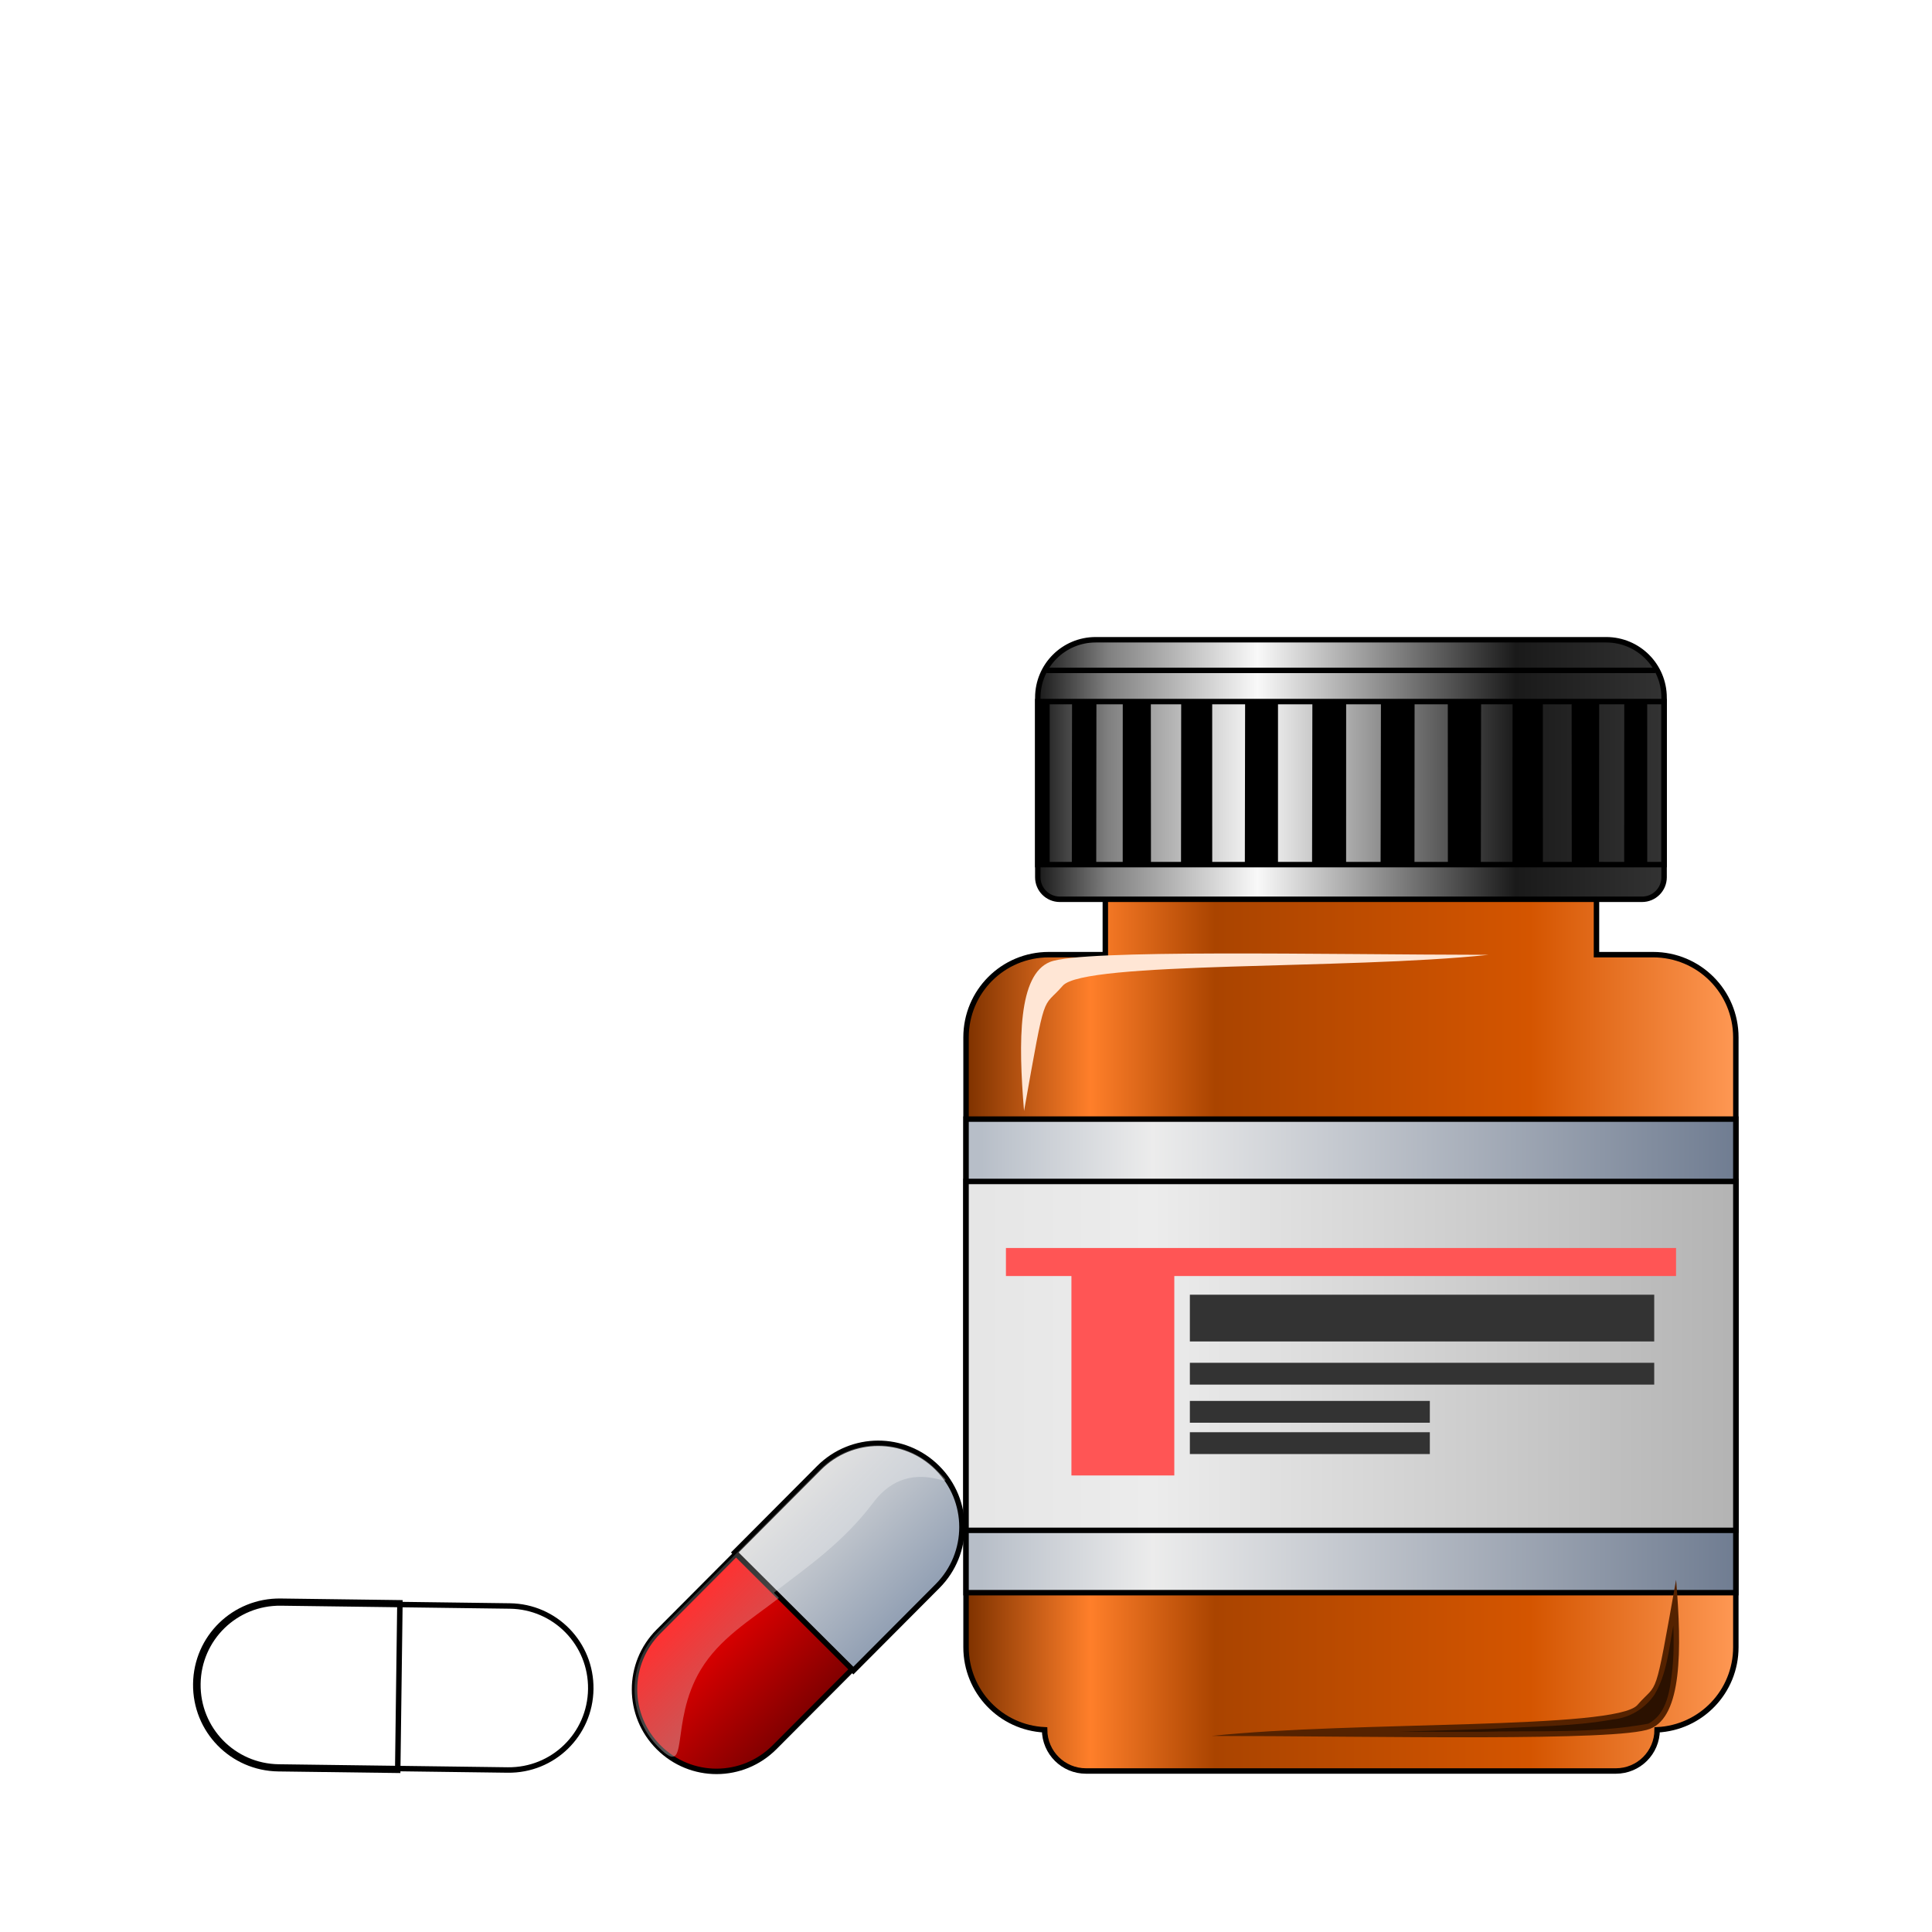 <svg:svg xmlns:dc="http://purl.org/dc/elements/1.1/" xmlns:ns1="http://sodipodi.sourceforge.net/DTD/sodipodi-0.dtd" xmlns:ns2="http://www.inkscape.org/namespaces/inkscape" xmlns:ns3="http://www.w3.org/1999/xlink" xmlns:ns5="http://creativecommons.org/ns#" xmlns:rdf="http://www.w3.org/1999/02/22-rdf-syntax-ns#" xmlns:svg="http://www.w3.org/2000/svg" height="1418.947" id="svg2598" version="1.0" viewBox="-142.103 -452.702 1418.947 1418.947" width="1418.947" ns1:docname="boccettacapsule.svg" ns1:version="0.32" ns2:export-filename="/home/prod402/ivan/boccettacapsule.png" ns2:export-xdpi="13.552941" ns2:export-ydpi="13.552941" ns2:output_extension="org.inkscape.output.svg.inkscape" ns2:version="0.46">
  <svg:defs id="defs2600">
    <svg:linearGradient gradientTransform="translate(-6.079 -162.11)" gradientUnits="userSpaceOnUse" id="linearGradient4334" x1="302.71" x2="302.71" y1="691.55" y2="511.1" ns2:collect="always" ns3:href="#linearGradient3615" />
    <svg:linearGradient gradientTransform="translate(-6.079 -162.11)" gradientUnits="userSpaceOnUse" id="linearGradient4332" x1="521.85" x2="521.85" y1="509.11" y2="832.69" ns2:collect="always" ns3:href="#linearGradient2832" />
    <svg:linearGradient gradientTransform="translate(-6.079 -162.11)" gradientUnits="userSpaceOnUse" id="linearGradient4330" x1="240.54" x2="240.54" y1="513.19" y2="829.26" ns2:collect="always" ns3:href="#linearGradient2824" />
    <svg:linearGradient id="linearGradient3615">
      <svg:stop id="stop3617" offset="0" style="stop-color:#ffffff" />
      <svg:stop id="stop3619" offset="1" style="stop-color:#ffffff;stop-opacity:.574" />
    </svg:linearGradient>
    <svg:linearGradient id="linearGradient2832">
      <svg:stop id="stop2834" offset="0" style="stop-color:#dadada" />
      <svg:stop id="stop2836" offset="1" style="stop-color:#919fb3" />
    </svg:linearGradient>
    <svg:linearGradient id="linearGradient2824">
      <svg:stop id="stop2826" offset="0" style="stop-color:#ff0000" />
      <svg:stop id="stop2828" offset="1" style="stop-color:#800000" />
    </svg:linearGradient>
    <svg:linearGradient gradientTransform="matrix(1 0 0 .737 0 173.76)" gradientUnits="userSpaceOnUse" id="linearGradient4322" x1="-1096.4" x2="-540" y1="654.1" y2="654.1" ns2:collect="always">
      <svg:stop id="stop4082" offset="0" style="stop-color:#e6e6e6" />
      <svg:stop id="stop4084" offset=".226" style="stop-color:#ececec" />
      <svg:stop id="stop4086" offset="1" style="stop-color:#b3b3b3" />
    </svg:linearGradient>
    <svg:filter height="1.24" id="filter4054" width="1.081" x="-.04" y="-.12" ns2:collect="always">
      <svg:feGaussianBlur id="feGaussianBlur4056" stdDeviation="5.789" ns2:collect="always" />
    </svg:filter>
    <svg:linearGradient gradientUnits="userSpaceOnUse" id="linearGradient4320" x1="-1096.4" x2="-540" y1="654.1" y2="654.1" ns2:collect="always">
      <svg:stop id="stop4027" offset="0" style="stop-color:#b7bec8" />
      <svg:stop id="stop4033" offset=".226" style="stop-color:#ececec" />
      <svg:stop id="stop4029" offset="1" style="stop-color:#6f7c91" />
    </svg:linearGradient>
    <svg:linearGradient gradientUnits="userSpaceOnUse" id="linearGradient4318" x1="-1050.3" x2="-599.19" y1="156.65" y2="156.65" ns2:collect="always">
      <svg:stop id="stop3977" offset="0" style="stop-color:#ffffff" />
      <svg:stop id="stop3979" offset="1" style="stop-color:#ffffff;stop-opacity:0" />
    </svg:linearGradient>
    <svg:clipPath clipPathUnits="userSpaceOnUse" id="clipPath3961">
      <svg:path d="m-1054.7 179.56v119.75h459.98v-119.75h-459.98z" id="path3963" style="fill-rule:evenodd;stroke:#000000;stroke-width:4;fill:#ffffff" ns1:nodetypes="ccccc" />
    </svg:clipPath>
    <svg:linearGradient gradientUnits="userSpaceOnUse" id="linearGradient4316" x1="-1054.6" x2="-592.71" y1="183.15" y2="183.15" ns2:collect="always">
      <svg:stop id="stop3987" offset="0" style="stop-color:#1a1a1a" />
      <svg:stop id="stop3993" offset=".112" style="stop-color:#808080" />
      <svg:stop id="stop3995" offset=".349" style="stop-color:#f9f9f9" />
      <svg:stop id="stop3997" offset=".76" style="stop-color:#1a1a1a" />
      <svg:stop id="stop3989" offset="1" style="stop-color:#333333" />
    </svg:linearGradient>
    <svg:linearGradient gradientUnits="userSpaceOnUse" id="linearGradient4314" x1="-1105.5" x2="-540.02" y1="644.95" y2="644.95" ns2:collect="always">
      <svg:stop id="stop4001" offset="0" style="stop-color:#803300" />
      <svg:stop id="stop4007" offset=".158" style="stop-color:#ff7f2a" />
      <svg:stop id="stop4009" offset=".32" style="stop-color:#aa4400" />
      <svg:stop id="stop4011" offset=".729" style="stop-color:#d45500" />
      <svg:stop id="stop4003" offset="1" style="stop-color:#ff9955" />
    </svg:linearGradient>
  </svg:defs>
  <ns1:namedview bordercolor="#666666" borderopacity="1.0" gridtolerance="10000" guidetolerance="10" id="base" objecttolerance="10" pagecolor="#ffffff" showgrid="false" ns2:current-layer="layer1" ns2:cx="375" ns2:cy="520" ns2:document-units="px" ns2:pageopacity="0.0" ns2:pageshadow="2" ns2:window-height="722" ns2:window-width="1316" ns2:window-x="0" ns2:window-y="27" ns2:zoom="0.35" />
  <svg:g id="layer1" ns2:groupmode="layer" ns2:label="Layer 1">
    <svg:g id="boccettacapsule" transform="translate(1674.8 -1097)" ns2:label="#g4336">
      <svg:g id="g4264" transform="translate(0,980)" ns2:label="#g4103">
        <svg:path d="m-1005.1 282.34v83.1h-41.5c-33.7 0-60.8 27.1-60.8 60.78v447.81c0 32.66 25.5 59.14 57.7 60.72 0.1 16.78 13.7 30.25 30.4 30.25h389.11c16.8 0 30.31-13.47 30.37-30.25 32.27-1.56 57.79-28.05 57.79-60.72v-447.81c0-33.68-27.14-60.78-60.82-60.78h-41.53v-83.1h-360.72z" id="path4266" style="fill-rule:evenodd;stroke:#000000;stroke-width:4;fill:url(#linearGradient4314)" />
        <svg:path d="m-1012.2 134.16c-23.5 0-42.5 18.98-42.5 42.56v131.84c0 8.98 7.2 16.22 16.2 16.22h427.56c8.98 0 16.22-7.24 16.22-16.22v-131.84c0-23.58-18.99-42.56-42.56-42.56h-374.92z" id="path4268" style="fill-rule:evenodd;stroke:#000000;stroke-width:4;fill:url(#linearGradient4316)" ns1:nodetypes="ccccccccc" />
        <svg:path clip-path="url(#clipPath3961)" d="m-545.75-203.29l-5.09 25.3 0.01 599.12 4.91-24.21s0.17-600.21 0.17-600.21m-12.03 48.93l-0.12 0.36-9.41 23.68 0.11 598.9 9.02-22.65 0.1-0.27s0.3-600.02 0.3-600.02m-20.66 46.1l-0.4 0.69s-13.32 21.31-13.32 21.31 0.45 598.52 0.45 598.52l12.72-20.38 0.29-0.52s0.26-599.62 0.26-599.62m-28.73 41.746s-0.75 0.905-0.75 0.905l-15.96 17.484s-0.26 599.5-0.26 599.5l16.53-18.14s0.55-0.68 0.55-0.68l-0.11-599.07v-0.004m-34.99 35.269l-1.22 1.013-19.41 14.846s0.5 598.92 0.5 598.92l18.54-14.19 0.92-0.76 0.67-599.82v-0.005m-41.65 29.181l-1.7 0.984-20.38 10.445c0 0-0.39 599.47-0.39 599.47l21.29-10.93 1.28-0.73-0.1-599.23v-0.004m-45.04 20.873l-2.26 0.775s-22.55 6.842-22.55 6.842 0.31 599.22 0.31 599.22l21.83-6.63s1.69-0.58 1.69-0.58l0.98-599.63v-0.001m-49.01 12.721s-2.73 0.44-2.73 0.44-21.78 2.522-21.78 2.522l-1.3 599.42s23.33-2.66 23.33-2.66 2.04-0.33 2.04-0.33 0.44-599.39 0.44-599.39m-50.34 3.672l-3.17-0.048-21.39-1.443-1.13 599.27 23.18 1.55s2.37 0.04 2.37 0.04l0.14-599.37v0.002m-50.08-5.363l-2.3-0.437s-21.61-5.36-21.61-5.36l-0.98 599.15s21.37 5.37 21.37 5.37 3.49 0.69 3.49 0.69 0.03-599.41 0.03-599.41v-0.001m-48.37-14.139l-2.58-1.024-19.97-9.016-0.66 599.16 19.75 8.96 3.58 1.43-0.12-599.51m-45.17-22.66l-2.72-1.74-17.71-12.282-0.17 599.47 17.53 12.13 3.51 2.22s-0.44-599.8-0.44-599.8m-39.58-29.808l-3.5-3.203-14.3-14.224-0.9 598.68s15.4 15.45 15.4 15.45l2.6 2.39 0.7-599.09v0.002m-34.6-37.273s-2.4-3.23-2.4-3.23l-11.9-17.123s-0.4 599.41-0.4 599.41l11.8 16.98s2.9 3.76 2.9 3.76v-599.8-0.001m-26.8-41.869l-2-3.92-8.5-18.57-0.8 598.4 8.4 18.59 2.3 4.45 0.6-598.95m-19.4-46.92s-1.3-4.61-1.3-4.61l-4.9-19.34s-0.5 599.01-0.5 599.01l4.9 19.53 1.5 5.11 0.3-599.7m-10.4-48.31l-0.7-6.32-0.4 599.8 0.5 4.72 0.6-598.2" id="path4270" style="fill-rule:evenodd;fill:#000000" ns1:nodetypes="cccccccccccccccccccccccccccccccccccccccccccccccccccccccccccccccccccccccccccccccccccccccccccccccccccccccccccccccccccccccccccccccccccc" />
        <svg:path d="m-1054.7 179.56v119.75h459.98v-119.75h-459.98z" id="path4272" style="stroke:#000000;stroke-width:4;fill:none" ns1:nodetypes="ccccc" />
        <svg:path d="m-1048.3 156.65h447.11" id="path4274" style="fill-rule:evenodd;stroke:#000000;stroke-width:4;fill:url(#linearGradient4318)" />
        <svg:path d="m-1107.4 486.22v347.81h565.37v-347.81h-565.37z" id="path4276" style="fill-rule:evenodd;stroke:#000000;stroke-width:4;fill:url(#linearGradient4320)" ns1:nodetypes="ccccc" />
        <svg:path d="m-1045.7 370.78c23.6-9.4 199.89-5.4 321.96-5.21-103.84 11.05-296.96 4.5-312.66 22.73-15.6 17.95-12.1 0.46-28.4 91.93-4.3-51.65-4.3-100.13 19.1-109.45z" id="path4278" style="fill-rule:evenodd;filter:url(#filter4054);fill:#ffe6d5" ns1:nodetypes="cczcz" />
        <svg:path d="m-921.59 368.59c-40.95 1.08-82.41-1.55-122.81 5.97-14.1 7.35-15.9 25.13-17.6 39.28-1.2 10.9-1.2 21.9-0.8 32.85 3.3-17.21 4.7-35.73 14-50.97 7-10.15 18.1-16.95 30.5-18.06 29.12-5.31 58.98-4.99 88.46-6.85 22.73-0.87 45.47-1.47 68.22-2.09-19.99-0.12-39.98-0.18-59.97-0.13z" id="path4280" style="fill-rule:evenodd;fill:#ffe6d5" />
        <svg:path d="m-1045.7 870.78c23.6-9.4 199.89-5.4 321.96-5.21-103.84 11.05-296.96 4.5-312.66 22.73-15.6 17.95-12.1 0.46-28.4 91.93-4.3-51.65-4.3-100.13 19.1-109.45z" id="path4282" style="fill-rule:evenodd;filter:url(#filter4054);fill:#552200" transform="matrix(-1 0 0 -1 -1650.7 1804.8)" ns1:nodetypes="cczcz" />
        <svg:path d="m-729.13 936.2c40.95-1.08 82.4 1.56 122.85-5.97 14.03-7.34 15.88-25.12 17.57-39.27 1.18-10.91 1.15-21.9 0.77-32.85-3.24 17.21-4.71 35.73-13.94 50.97-7.05 10.15-18.17 16.95-30.56 18.06-29.1 5.3-58.96 4.99-88.44 6.85-22.73 0.87-45.47 1.46-68.22 2.09 19.99 0.11 39.98 0.18 59.97 0.12z" id="path4284" style="fill-rule:evenodd;fill:#2b1100" />
        <svg:path d="m-1107.4 532v256.25h565.37v-256.25h-565.37z" id="path4286" style="fill-rule:evenodd;stroke:#000000;stroke-width:4;fill:url(#linearGradient4322)" ns1:nodetypes="ccccc" />
        <svg:path d="m-1078.1 580.88v20.59h48.1v146.47h75.56v-146.47h368.5v-20.59h-492.16z" id="path4288" style="fill-rule:evenodd;fill:#ff5555" />
        <svg:rect height="34.333" id="rect4290" style="fill-rule:evenodd;fill:#333333" width="341.04" x="-943.01" y="615.19" />
        <svg:rect height="16.022" id="rect4292" style="fill-rule:evenodd;fill:#333333" width="341.04" x="-943.01" y="665.19" />
        <svg:rect height="16.022" id="rect4294" style="fill-rule:evenodd;fill:#333333" width="176.24" x="-943.01" y="693.19" />
        <svg:rect height="16.022" id="rect4296" style="fill-rule:evenodd;fill:#333333" width="176.24" x="-943.01" y="716.19" />
      </svg:g>
      <svg:g id="g4298" transform="matrix(.268 -.269 .269 .268 -1466.1 1788.1)" ns2:label="#g4203">
        <svg:path d="m145.28 349.04h442.35c87.8 0 158.49 70.69 158.49 158.49 0 87.81-70.69 158.49-158.49 158.49h-442.35c-87.807 0-158.49-70.68-158.49-158.49-0.004-87.8 70.683-158.49 158.49-158.49z" id="path4300" style="stroke-width:10.538;fill-rule:evenodd;stroke:#000000;fill:url(#linearGradient4330)" />
        <svg:path d="m357.78 345.68v323.7h230.57c89.67 0 161.84-72.19 161.84-161.86s-72.17-161.84-161.84-161.84h-230.57z" id="path4302" style="stroke-width:10.538;fill-rule:evenodd;stroke:#000000;fill:url(#linearGradient4332)" />
        <svg:path d="m145.28 349.04h442.35c87.8 0 158.49 70.69 158.49 158.49 0 87.81-2.71-58.47-130.97-40.26-95.92 13.62-182.3-3.1-258.35-13.1-2.26-0.3 0.37 14.36-1.89 14.07-70.22-9.14-136-26.07-204.54-9.12-116.44 28.79-163.58 136.22-163.58 48.41-0.004-87.8 70.683-158.49 158.49-158.49z" id="path4304" style="opacity:.332;fill-rule:evenodd;fill:url(#linearGradient4334)" ns1:nodetypes="ccssssssc" />
      </svg:g>
      <svg:g id="g4306" transform="matrix(-.38 -.005 -.005 .38 -1385.5 1691.9)" ns2:label="#g4203">
        <svg:path d="m145.28 349.04h442.35c87.8 0 158.49 70.69 158.49 158.49 0 87.81-70.69 158.49-158.49 158.49h-442.35c-87.807 0-158.49-70.68-158.49-158.49-0.004-87.8 70.683-158.49 158.49-158.49z" id="path4308" style="fill-rule:evenodd;stroke:#000000;stroke-width:10.538;fill:url(#linearGradient4330)" />
        <svg:path d="m357.78 345.68v323.7h230.57c89.67 0 161.84-72.19 161.84-161.86s-72.17-161.84-161.84-161.84h-230.57z" id="path4310" style="fill-rule:evenodd;stroke:#000000;stroke-width:10.538;fill:url(#linearGradient4332)" />
        <svg:path d="m145.28 349.04h442.35c87.8 0 158.49 70.69 158.49 158.49 0 87.81-2.71-58.47-130.97-40.26-95.92 13.62-182.3-3.1-258.35-13.1-2.26-0.3 0.37 14.36-1.89 14.07-70.22-9.14-136-26.07-204.54-9.12-116.44 28.79-163.58 136.22-163.58 48.41-0.004-87.8 70.683-158.49 158.49-158.49z" id="path4312" style="opacity:.332;fill-rule:evenodd;fill:url(#linearGradient4334)" ns1:nodetypes="ccssssssc" />
      </svg:g>
    </svg:g>
  </svg:g>
</svg:svg>